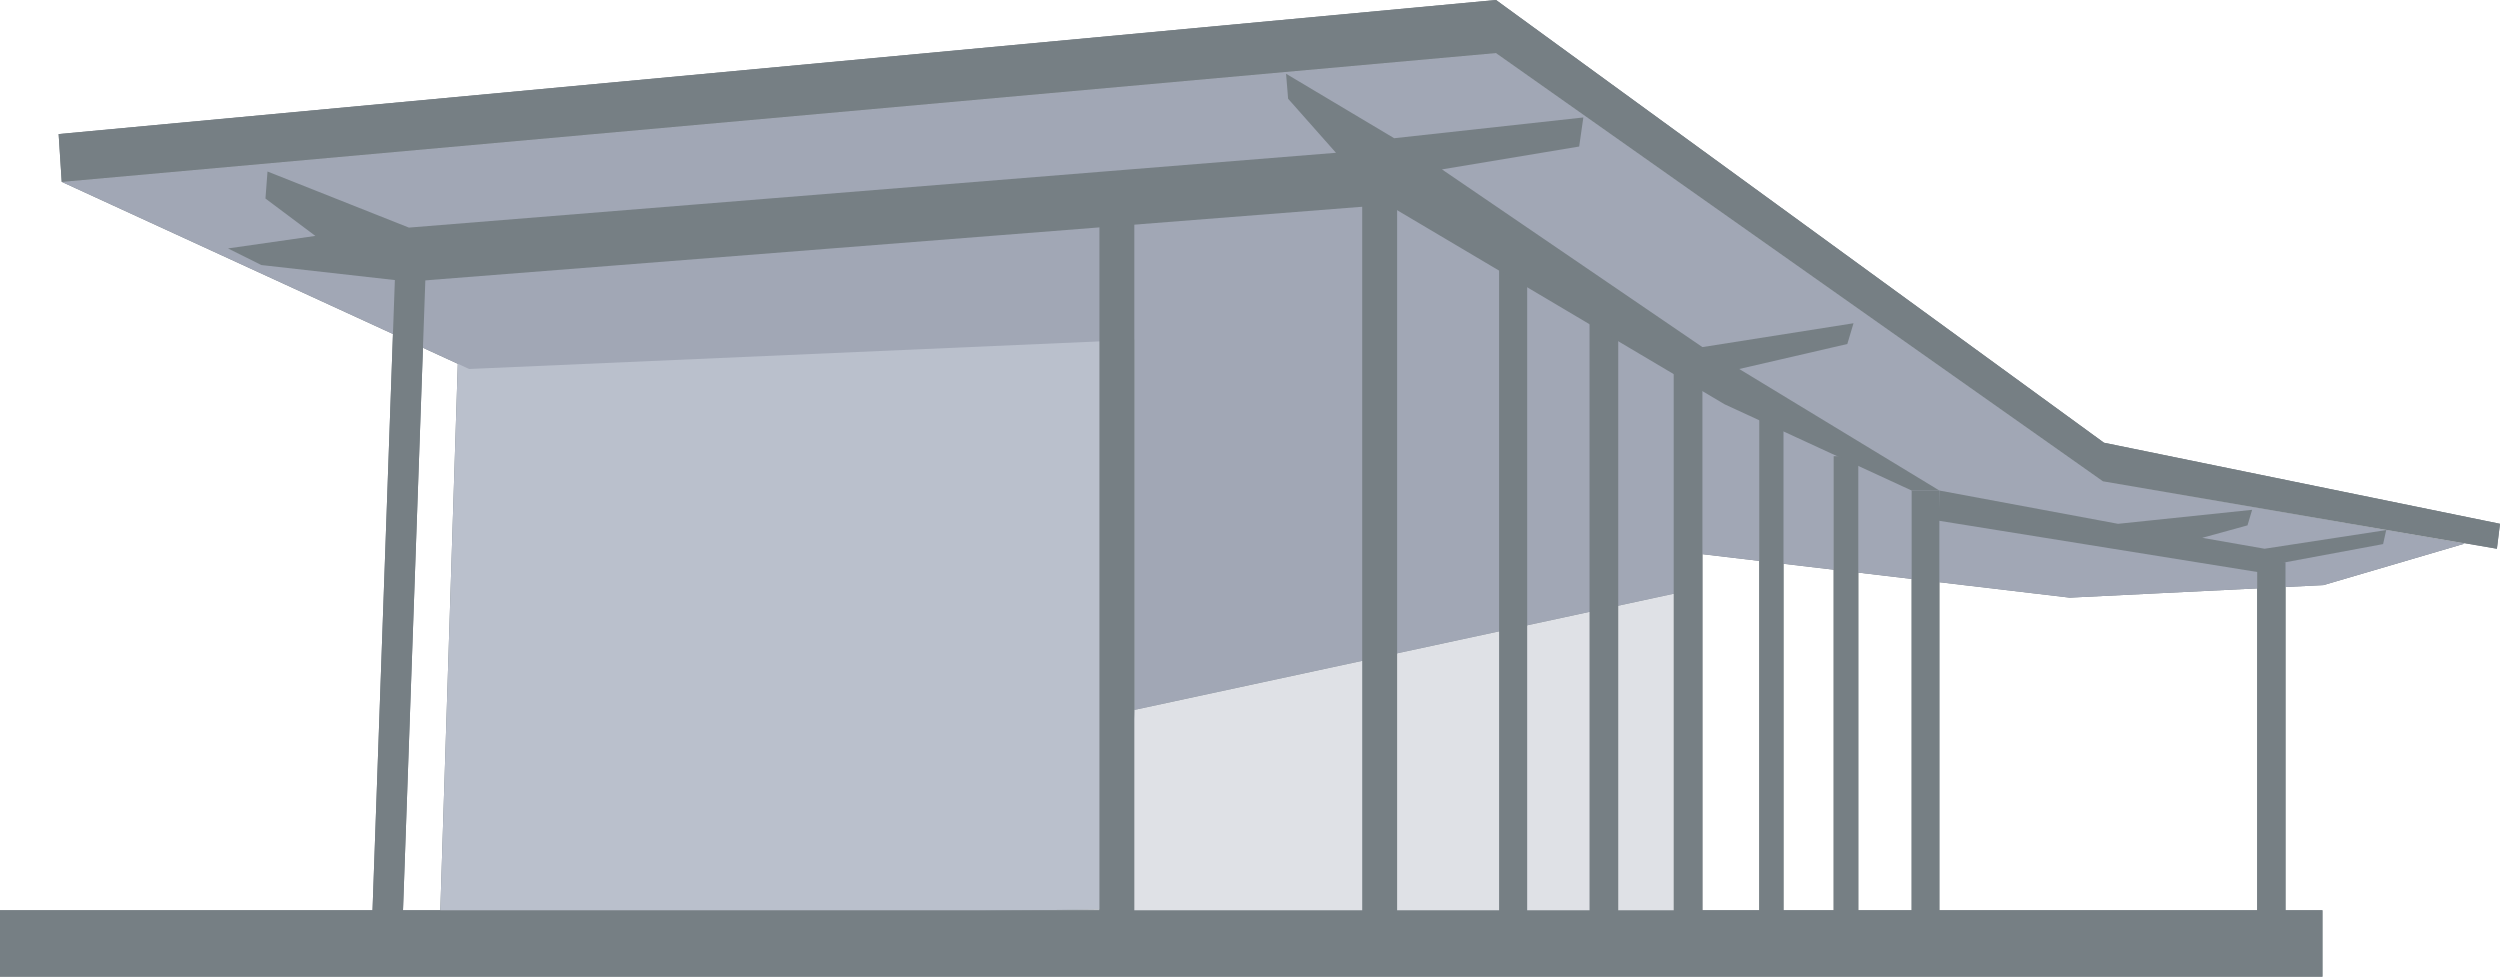 <svg xmlns="http://www.w3.org/2000/svg" viewBox="0 0 355.23 138.79"><defs><style>.cls-1{fill:#767f84;}.cls-2{fill:#dfe1e6;}.cls-3{fill:#bac0cc;}.cls-4{fill:#a1a7b5;}</style></defs><g id="Layer_2" data-name="Layer 2"><g id="bldg"><g id="garage"><polygon id="sunlight" class="cls-1" points="161.18 100.87 237.97 84.33 238.56 133.36 160 132.17 161.18 100.87"/><polygon id="brick" class="cls-1" points="65.48 38.2 157.63 30.52 156.45 129.22 62.53 130.4 65.48 38.2"/><polygon id="roof-under" class="cls-1" points="66.66 52.43 8.77 25.84 212.57 7.53 298.82 68.38 350.21 77.24 330.13 83.14 294.09 84.92 239.15 78.42 237.97 84.33 161.18 100.87 161.18 48.29 66.66 52.43"/><g id="columns"><rect id="column01" class="cls-1" x="7.56" y="83.17" width="98.19" height="4.33" transform="translate(-30.63 138.94) rotate(-87.97)"/><rect id="column02" class="cls-1" x="156.22" y="28.71" width="4.96" height="106.42"/><rect id="column03" class="cls-1" x="193.56" y="22.06" width="4.96" height="113.42"/><rect id="column04" class="cls-1" x="213.01" y="36.33" width="3.99" height="96.14"/><rect id="column05" class="cls-1" x="225.86" y="44.89" width="4.08" height="88.47"/><rect id="column06" class="cls-1" x="237.82" y="49.32" width="4.08" height="88.47"/><rect id="column07" class="cls-1" x="249.98" y="57.73" width="3.44" height="76.76"/><rect id="column08" class="cls-1" x="260.55" y="64.82" width="3.5" height="68.73"/><rect id="column09" class="cls-1" x="271.63" y="69.7" width="3.94" height="64.7"/><rect id="column10" class="cls-1" x="320.73" y="79.89" width="4.02" height="53.68"/></g><rect id="patio-garage" class="cls-1" y="129.34" width="330" height="9.44"/><polygon id="roof-braceL" class="cls-1" points="32.4 35.3 44.81 33.52 37.72 28.21 38.01 24.37 58.1 32.34 189.83 21.71 183.03 14.03 182.74 10.48 198.1 19.64 224.98 16.69 224.39 20.82 204.89 24.07 241.9 49.32 263.37 45.93 262.49 48.88 247.13 52.43 275.57 69.7 271.63 69.7 245.06 57.45 197.21 29.09 58.1 40.02 37.13 37.66 32.4 35.3"/><polygon id="roof-braceR" class="cls-1" points="275.57 69.7 300.96 74.43 320.01 72.44 319.35 74.65 312.92 76.42 321.78 77.97 339.06 75.32 338.62 77.31 324.75 79.89 320.89 81.3 275.48 73.99 275.57 69.7"/><polygon id="roof-edge" class="cls-1" points="8.77 25.84 8.33 19.05 212.57 0 298.96 62.91 355.23 74.43 354.79 77.97 298.82 68.38 212.57 7.53 8.77 25.84"/><polygon id="sunlight-2" data-name="sunlight" class="cls-2" points="161.18 100.87 237.97 84.33 238.56 133.36 160 132.17 161.18 100.87"/><polygon id="brick-2" data-name="brick" class="cls-3" points="65.48 38.2 157.63 30.52 156.45 129.22 62.53 130.4 65.48 38.2"/><polygon id="roof-under-2" data-name="roof-under" class="cls-4" points="66.66 52.43 8.77 25.84 212.57 7.53 298.82 68.38 350.21 77.24 330.13 83.14 294.09 84.92 239.15 78.42 237.97 84.33 161.18 100.87 161.18 48.29 66.66 52.43"/><g id="columns-2" data-name="columns"><rect id="column01-2" data-name="column01" class="cls-1" x="7.56" y="83.17" width="98.19" height="4.33" transform="translate(-30.63 138.94) rotate(-87.97)"/><rect id="column02-2" data-name="column02" class="cls-1" x="156.22" y="28.71" width="4.96" height="106.42"/><rect id="column03-2" data-name="column03" class="cls-1" x="193.56" y="22.06" width="4.96" height="113.42"/><rect id="column04-2" data-name="column04" class="cls-1" x="213.01" y="36.33" width="3.99" height="96.14"/><rect id="column05-2" data-name="column05" class="cls-1" x="225.86" y="44.89" width="4.08" height="88.47"/><rect id="column06-2" data-name="column06" class="cls-1" x="237.82" y="49.32" width="4.08" height="88.47"/><rect id="column07-2" data-name="column07" class="cls-1" x="249.98" y="57.73" width="3.44" height="76.76"/><rect id="column08-2" data-name="column08" class="cls-1" x="260.55" y="64.82" width="3.5" height="68.73"/><rect id="column09-2" data-name="column09" class="cls-1" x="271.63" y="69.7" width="3.94" height="64.7"/><rect id="column10-2" data-name="column10" class="cls-1" x="320.73" y="79.89" width="4.02" height="53.68"/></g><rect id="patio-garage-2" data-name="patio-garage" class="cls-1" y="129.34" width="330" height="9.44"/><polygon id="roof-braceL-2" data-name="roof-braceL" class="cls-1" points="32.4 35.3 44.81 33.52 37.72 28.21 38.01 24.37 58.1 32.34 189.83 21.71 183.03 14.03 182.74 10.48 198.1 19.64 224.98 16.69 224.39 20.82 204.89 24.07 241.9 49.32 263.37 45.93 262.49 48.88 247.13 52.43 275.57 69.7 271.63 69.7 245.06 57.45 197.21 29.09 58.1 40.02 37.13 37.66 32.4 35.3"/><polygon id="roof-braceR-2" data-name="roof-braceR" class="cls-1" points="275.57 69.7 300.96 74.43 320.01 72.44 319.35 74.65 312.92 76.42 321.78 77.97 339.06 75.32 338.62 77.31 324.75 79.89 320.89 81.3 275.48 73.99 275.57 69.7"/><polygon id="roof-edge-2" data-name="roof-edge" class="cls-1" points="8.77 25.84 8.33 19.05 212.57 0 298.96 62.91 355.23 74.43 354.79 77.97 298.82 68.38 212.57 7.53 8.77 25.84"/></g></g></g></svg>